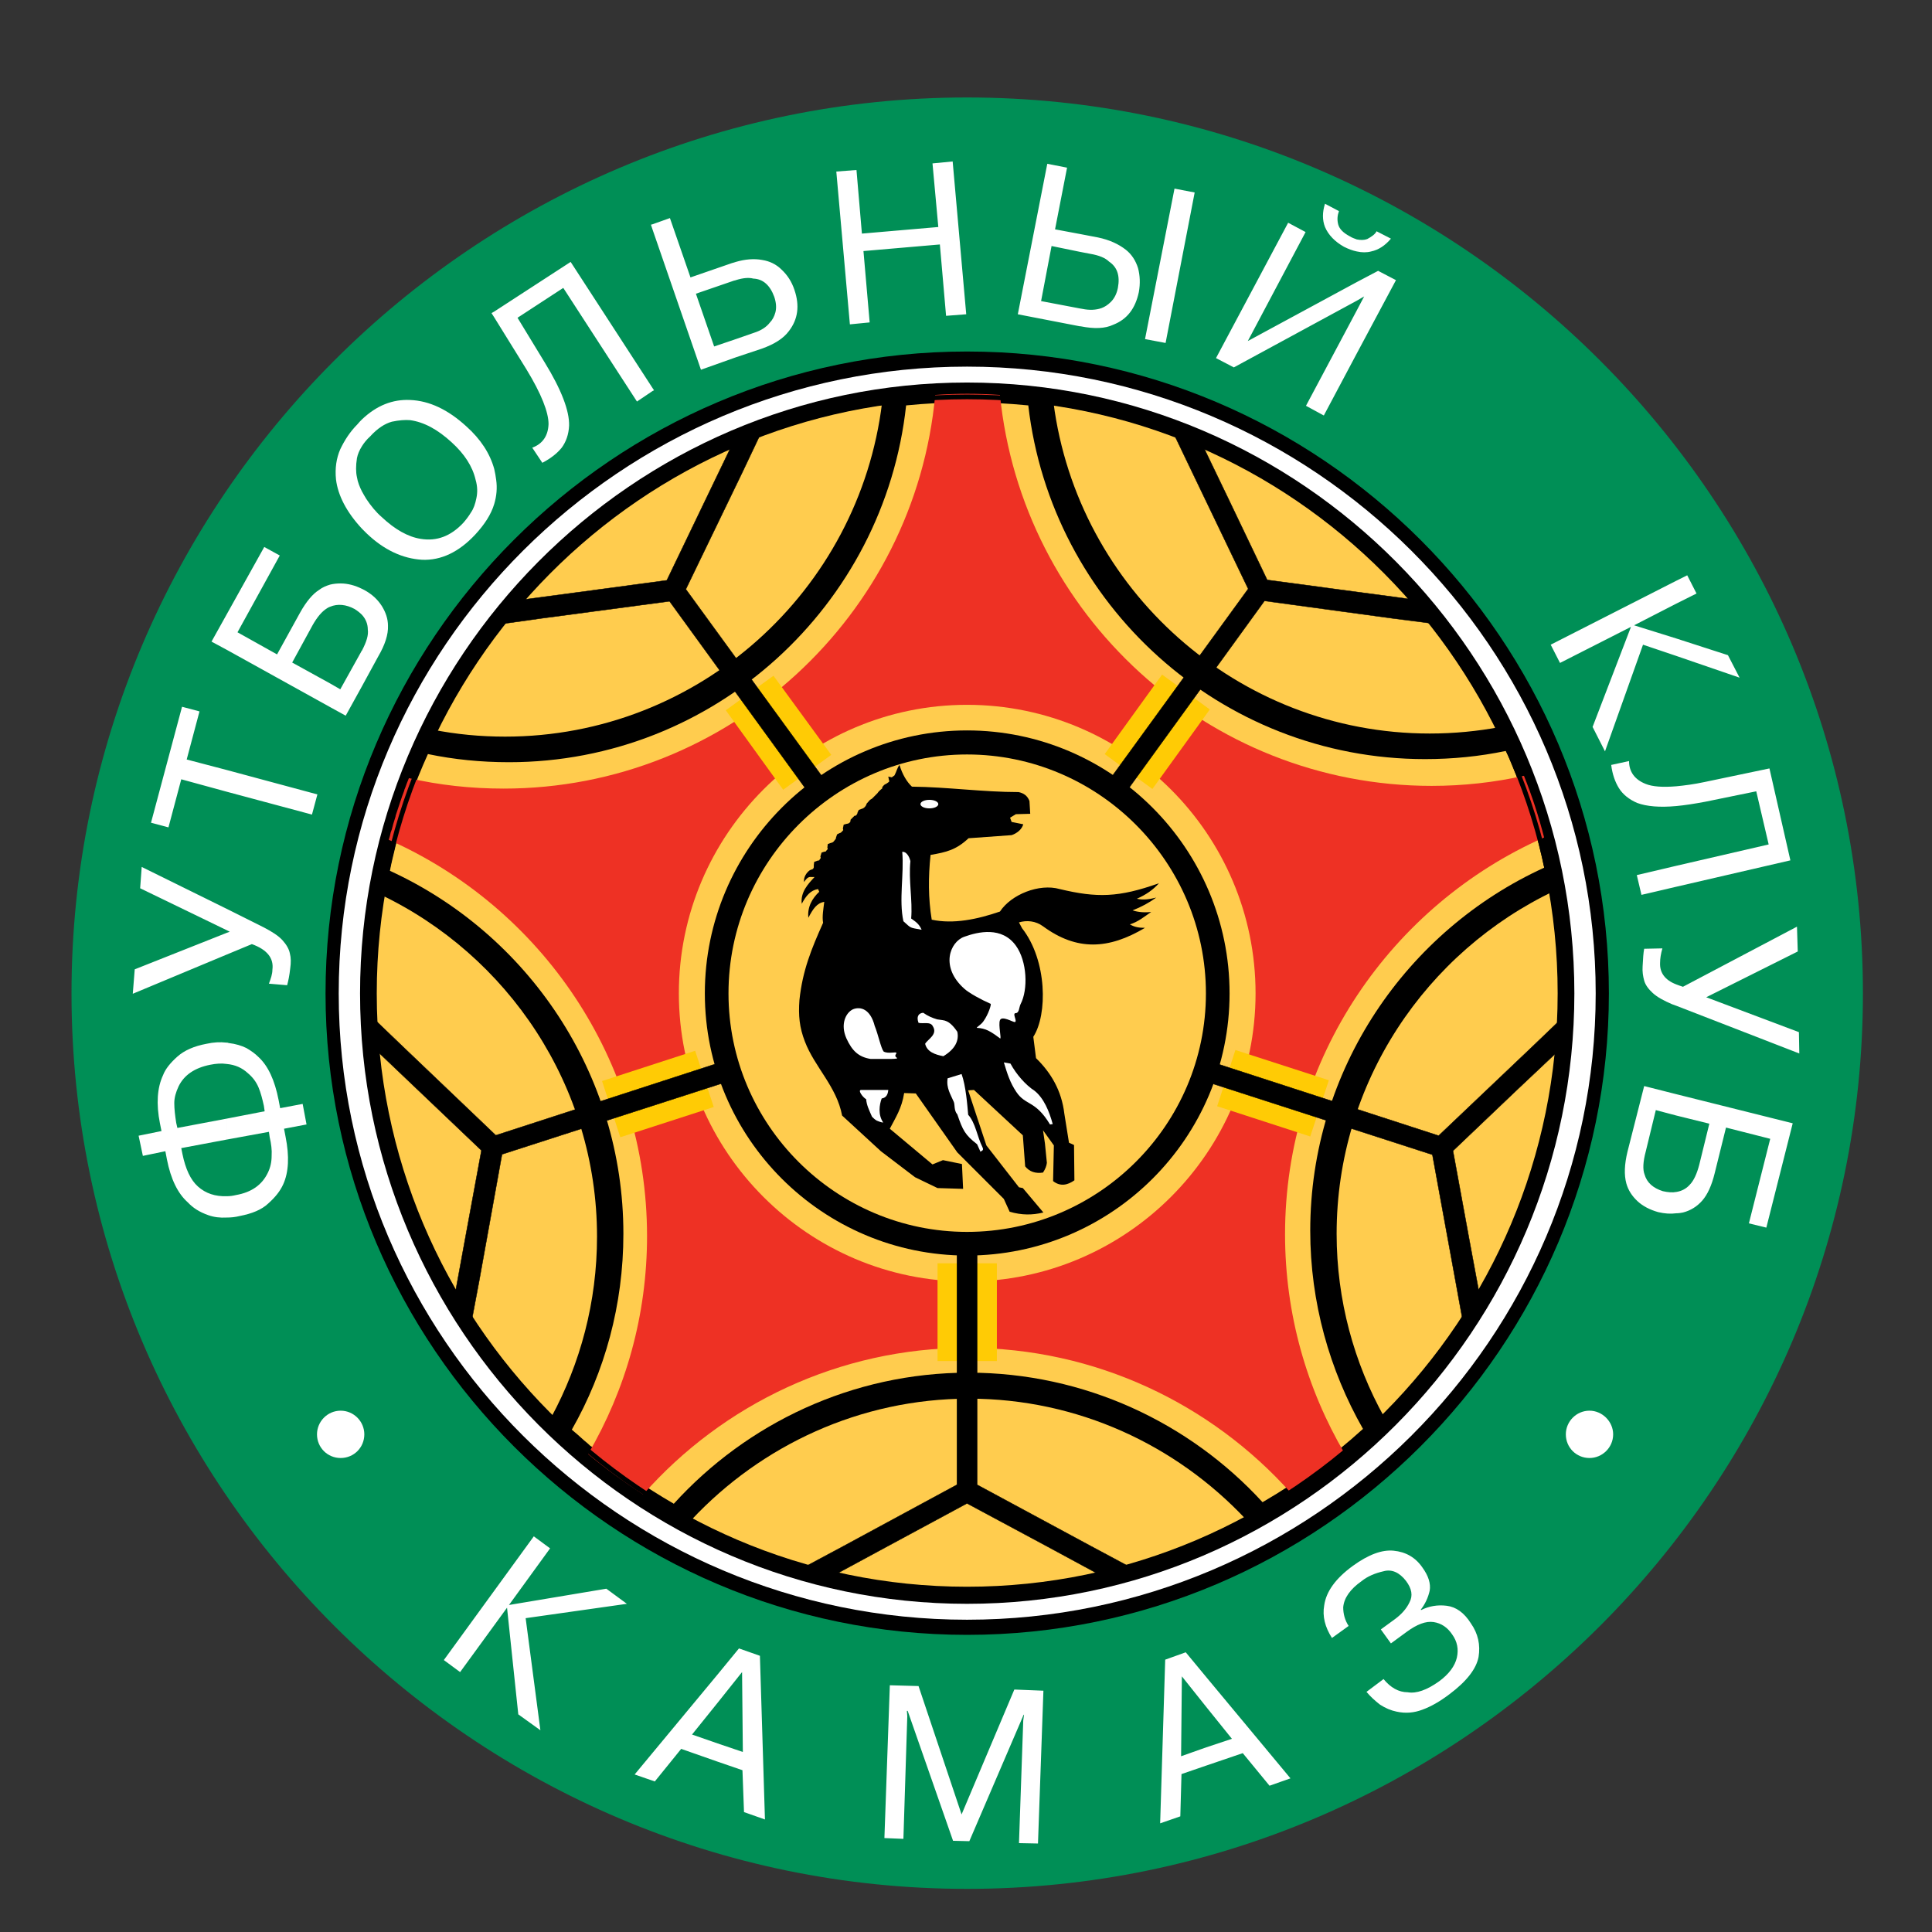 <?xml version="1.0" encoding="iso-8859-1"?>
<!-- Generator: Adobe Illustrator 24.0.1, SVG Export Plug-In . SVG Version: 6.00 Build 0)  -->
<svg version="1.1" id="Layer_1" xmlns="http://www.w3.org/2000/svg" xmlns:xlink="http://www.w3.org/1999/xlink" x="0px" y="0px"
	 viewBox="0 0 660 660" style="enable-background:new 0 0 660 660;" xml:space="preserve">
<rect x="0" y="0" width="660" height="660" fill="#333333" stroke="none"/>
<g>
	<path style="fill:#008F56;" d="M330.346,645.268c168.527,0,306.054-137.521,306.054-305.917
		c0-168.528-137.526-306.052-306.054-306.052c-168.394,0-305.919,137.524-305.919,306.052
		C24.427,507.747,161.952,645.268,330.346,645.268z"/>
	<path d="M330.346,558.491c120.697,0,219.271-98.573,219.271-219.14c0-120.832-98.575-219.271-219.271-219.271
		c-120.565,0-219.139,98.439-219.139,219.271C111.207,459.918,209.78,558.491,330.346,558.491z"/>
	<path style="fill:#FFFFFF;" d="M330.346,553.322c118.315,0,214.767-96.186,214.767-213.971
		c0-117.917-96.452-214.104-214.767-214.104c-118.181,0-214.634,96.187-214.634,214.104
		C115.711,457.136,212.165,553.322,330.346,553.322z"/>
	<path d="M330.346,547.889c114.34,0,207.479-93.801,207.479-208.538c0-114.869-93.139-208.673-207.479-208.673
		C216.14,130.678,123,224.482,123,339.351C123,454.087,216.14,547.889,330.346,547.889z"/>
	<path style="fill:#FFCC4E;" d="M330.346,542.326c111.819,0,203.107-91.287,203.107-202.975
		c0-111.821-91.288-203.109-203.107-203.109c-111.689,0-202.974,91.288-202.974,203.109
		C127.372,451.039,218.656,542.326,330.346,542.326z"/>
	<path d="M129.623,305.433c43.855,20.802,74.328,65.584,74.328,116.988c0,22.391-5.697,43.327-15.635,61.743
		c14.177,13.912,30.34,25.7,47.963,34.976c23.714-25.305,57.501-41.338,94.728-41.338c37.23,0,70.753,15.899,94.469,41.072
		c17.488-9.272,33.386-20.932,47.43-34.71c-10.336-18.549-16.296-40.013-16.296-62.669c0-51.671,30.602-96.452,74.59-117.254
		c-3.442-19.742-9.804-38.552-18.548-55.91c-7.817,1.458-15.901,2.253-24.246,2.253c-65.715,0-120.302-49.419-128.516-113.013
		c-9.67-1.458-19.474-2.121-29.545-2.121c-9.937,0-19.609,0.664-29.014,2.121c-7.817,64.122-62.537,114.072-128.782,114.072
		c-8.478,0-16.693-0.794-24.774-2.384c-5.166,10.6-9.539,21.595-12.852,33.122c-0.133,0.133-0.133,0.396-0.265,0.53
		c0,0.132,0,0.132,0,0.266C132.539,290.461,130.949,297.881,129.623,305.433z"/>
	<path style="fill:#FFCC4E;" d="M527.493,296.423c0-0.265,0-0.396-0.134-0.662c-0.266-1.458-0.662-2.916-0.926-4.372
		c-0.133-0.133-0.133-0.265-0.133-0.398c-0.399-1.458-0.662-2.913-1.062-4.24c-0.132-0.397-0.266-0.794-0.396-1.193
		c-0.265-1.06-0.531-2.118-0.928-3.179c-0.129-0.663-0.264-1.325-0.53-1.854c-0.266-0.928-0.528-1.856-0.794-2.783
		c-0.266-0.794-0.531-1.458-0.796-2.252c-0.265-0.794-0.531-1.457-0.796-2.252c-0.261-0.794-0.527-1.721-0.794-2.517
		c-0.263-0.663-0.528-1.324-0.794-1.986c-0.266-0.928-0.661-1.855-1.059-2.783c-0.265-0.529-0.395-1.192-0.661-1.722
		c-0.401-0.928-0.796-1.988-1.194-2.914c-0.266-0.53-0.399-1.062-0.661-1.592c-0.4-1.059-0.928-2.12-1.461-3.179
		c-8.876,1.855-18.148,2.782-27.555,2.782c-69.956,0-127.721-52.996-135.538-120.831c-6.888-0.663-13.779-1.061-20.8-1.061
		c-7.157,0-14.177,0.397-20.936,1.061c-7.418,68.363-65.45,121.891-135.668,121.891c-9.541,0-18.816-0.929-27.692-2.784
		c-4.504,9.938-8.212,20.271-10.995,31.136c-0.664,2.914-1.458,5.831-1.989,8.745c47.033,21.597,79.761,69.161,79.761,124.01
		c0,24.244-6.36,47.169-17.622,66.91c1.456,1.189,2.783,2.383,4.239,3.708c0.662,0.53,1.458,1.19,2.12,1.855
		c0.264,0.132,0.53,0.267,0.662,0.528c8.745,7.156,18.019,13.514,27.824,19.213c24.908-27.425,60.946-44.781,100.693-44.781
		c39.615,0,75.519,17.089,100.428,44.251c12.32-7.155,23.847-15.503,34.314-25.041c-11.394-20.007-18.02-43.192-18.02-67.704
		C447.6,365.453,480.456,317.887,527.493,296.423z"/>
	<path style="fill:#EE3124;" d="M219.717,510.529c27.16-30.74,66.908-50.083,110.763-50.083c43.851,0,83.334,19.211,110.497,49.55
		c6.492-4.104,12.587-8.611,18.417-13.379c-12.985-22.125-20.404-47.697-20.404-74.989c0-60.284,36.434-112.485,88.503-135.538
		c-1.854-7.154-4.108-14.177-6.89-21.066c-10.071,2.253-20.669,3.444-31.535,3.444c-76.712,0-140.04-58.825-147.458-133.549
		c-3.713-0.265-7.422-0.398-11.13-0.398c-3.711,0-7.421,0.134-10.999,0.398c-6.891,75.255-70.484,134.478-147.46,134.478
		c-11.132,0-21.995-1.193-32.33-3.577c-0.528,1.191-0.927,2.384-1.324,3.443c-0.132,0.266-0.265,0.531-0.265,0.796
		c-0.531,1.325-0.928,2.517-1.325,3.71c-0.132,0.397-0.265,0.796-0.397,1.193c-0.397,1.193-0.796,2.386-1.191,3.577
		c0,0.265-0.134,0.662-0.266,1.059c-0.397,1.193-0.796,2.517-1.061,3.71c-0.131,0.397-0.265,0.662-0.397,1.06
		c-0.131,0.796-0.396,1.722-0.662,2.517c51.937,23.054,88.237,75.123,88.237,135.404c0,27.031-7.286,52.468-20.137,74.461
		C206.865,501.651,213.226,506.288,219.717,510.529z"/>
	<path style="fill:#FFCC4E;" d="M330.346,437.789c54.32,0,98.572-44.25,98.572-98.438c0-54.32-44.252-98.574-98.572-98.574
		c-54.188,0-98.439,44.253-98.439,98.574C231.907,393.539,276.158,437.789,330.346,437.789z"/>
	<path d="M330.346,428.915c49.418,0,89.695-40.145,89.695-89.564c0-49.419-40.277-89.828-89.695-89.828
		c-49.285,0-89.563,40.409-89.563,89.828C240.783,388.77,281.061,428.915,330.346,428.915z"/>
	<path style="fill:#FFCC4E;" d="M330.346,420.832c44.914,0,81.614-36.567,81.614-81.481c0-44.915-36.7-81.613-81.614-81.613
		c-44.781,0-81.481,36.698-81.481,81.613C248.865,384.265,285.564,420.832,330.346,420.832z"/>
	<rect x="320.276" y="431.564" style="fill:#FFCB05;" width="20.272" height="33.389"/>
	<polygon style="fill:#FFCB05;" points="447.6,388.237 453.96,369.028 422.031,358.697 415.8,377.906 	"/>
	<polygon style="fill:#FFCB05;" points="413.284,242.368 396.988,230.444 377.379,257.604 393.676,269.528 	"/>
	<polygon style="fill:#FFCB05;" points="264.233,230.842 247.938,242.632 267.547,269.793 283.974,257.87 	"/>
	<polygon style="fill:#FFCB05;" points="205.672,369.294 211.9,388.504 243.83,378.172 237.471,358.96 	"/>
	<g>
		<path d="M326.903,507.215l-38.688,20.936l-13.118,7.022c3.444,0.928,6.89,1.854,10.335,2.649l17.887-9.671l27.026-14.575
			l27.16,14.575l17.888,9.671c3.444-0.794,6.889-1.721,10.332-2.649l-13.113-7.022l-38.821-20.936v-82.012h-6.888V507.215
			L326.903,507.215z M330.346,542.857c2.519,0,5.035,0,7.552-0.133h-7.552h-7.551C325.311,542.857,327.829,542.857,330.346,542.857z
			"/>
		<path style="fill:none;stroke:#000000;stroke-width:0.138;" d="M326.903,507.215l-38.688,20.936l-13.118,7.022
			c3.444,0.928,6.89,1.854,10.335,2.649l17.887-9.671l27.026-14.575l27.16,14.575l17.888,9.671
			c3.444-0.794,6.889-1.721,10.332-2.649l-13.113-7.022l-38.821-20.936v-82.012h-6.888V507.215L326.903,507.215z M330.346,542.857
			c2.519,0,5.035,0,7.552-0.133h-7.552h-7.551C325.311,542.857,327.829,542.857,330.346,542.857z"/>
	</g>
	<path style="stroke:#000000;stroke-width:0.138;" d="M489.334,394.467l7.95,43.456l2.384,13.117
		c1.986-2.914,3.839-5.961,5.7-9.009l-3.448-18.549l-5.563-30.341l22.258-21.198l13.911-13.116c0.264-3.577,0.53-7.022,0.662-10.598
		l-9.804,9.407l-31.929,30.337L413.55,362.67l-2.12,6.624L489.334,394.467z"/>
	<path style="stroke:#000000;stroke-width:0.138;" d="M431.966,205.271l43.722,5.961l13.38,1.723
		c-2.249-2.781-4.503-5.432-6.756-8.215l-18.813-2.518l-30.604-4.106l-13.25-27.691l-8.611-17.887
		c-3.312-1.456-6.626-2.782-9.934-4.107l6.225,12.984l19.079,39.747l-48.227,66.378l5.696,4.107L431.966,205.271z"/>
	<path style="stroke:#000000;stroke-width:0.138;" d="M234.291,201.296l19.21-39.748l6.228-13.117
		c-3.314,1.325-6.624,2.651-9.936,4.107l-8.613,17.887l-13.382,27.823l-30.473,4.108l-18.813,2.517
		c-2.385,2.649-4.636,5.432-6.757,8.215l13.248-1.856l43.722-5.829l48.094,66.245l5.697-4.107L234.291,201.296z"/>
	<path style="stroke:#000000;stroke-width:0.138;" d="M169.371,387.842l-31.931-30.473l-9.804-9.406
		c0.132,3.576,0.397,7.152,0.662,10.598l13.912,13.247l22.258,21.199l-5.564,30.207l-3.444,18.815
		c1.855,3.048,3.71,6.095,5.696,9.009l2.517-13.38l7.818-43.325l78.037-25.174l-2.251-6.624L169.371,387.842z"/>
	<path style="fill:none;stroke:#000000;stroke-width:1.608;" d="M330.346,542.857c111.559,0,202.576-91.42,202.576-203.506
		c0-112.221-91.017-203.771-202.576-203.771c-111.425,0-202.445,91.55-202.445,203.771
		C127.901,451.436,218.921,542.857,330.346,542.857z"/>
	<path style="fill:#FFFFFF;" d="M572.67,414.471v-7.285c1.725-0.266,3.314-1.061,4.506-2.387c1.456-1.455,2.516-3.842,3.311-6.89
		l3.447-14.042l-11.264-2.781v-7.289l39.749,9.938l-9.011,35.638l-5.96-1.456l7.287-28.882l-15.107-3.843l-3.84,15.503
		c-1.06,4.372-2.515,7.42-4.241,9.406c-1.722,1.987-3.974,3.443-6.623,4.108C574.26,414.342,573.469,414.471,572.67,414.471
		L572.67,414.471z M572.67,343.59v-7.287c0.663,0.266,1.459,0.53,2.253,0.794l38.951-20.536l0.266,8.48l-31.268,15.634
		l31.664,11.923l0.133,7.287L572.67,343.59L572.67,343.59z M572.67,302.916v-7.154l31.534-7.287l-4.241-18.152l-17.489,3.577
		c-3.576,0.664-6.89,1.192-9.804,1.458v-6.756c2.784-0.266,5.962-0.665,9.67-1.46l22.13-4.636l7.152,31.402L572.67,302.916
		L572.67,302.916z M572.67,224.083v-5.961l17.621,5.695l3.975,7.686L572.67,224.083L572.67,224.083z M572.67,206.199v-7.816
		l3.711-1.855l3.177,6.225L572.67,206.199z M572.67,198.382v7.816l-14.441,7.418l14.441,4.506v5.961l-11.393-3.841l-12.987,36.435
		l-4.237-8.348l13.114-34.182l-24.246,12.323l-3.178-6.228L572.67,198.382L572.67,198.382z M572.67,268.602v6.756
		c-5.697,0.529-10.2,0.132-13.381-1.06c-2.782-1.193-4.903-2.915-6.227-5.037c-1.324-2.12-2.251-4.768-2.651-7.947l6.095-1.327
		c0,3.712,1.988,6.36,5.697,7.818C564.456,268.734,568.034,268.999,572.67,268.602L572.67,268.602z M572.67,295.762v7.154
		l-11.923,2.781l-1.59-6.755L572.67,295.762L572.67,295.762z M572.67,336.303v7.287l-1.458-0.529
		c-2.781-1.193-5.033-2.385-6.621-3.844c-1.46-1.324-2.521-2.781-2.917-4.239c-0.397-1.456-0.665-3.046-0.531-4.903
		c0.134-2.649,0.267-4.638,0.531-5.96l6.225-0.132c-0.527,1.855-0.793,3.443-0.793,5.035
		C566.973,332.329,568.827,334.847,572.67,336.303L572.67,336.303z M572.67,373.797v7.289l-7.021-1.855l-3.445,14.175
		c-0.927,3.444-1.061,6.095-0.394,7.817c0.792,2.781,2.912,4.636,6.224,5.697c1.721,0.399,3.314,0.531,4.636,0.266v7.285
		c-1.989,0.266-3.976,0.134-6.225-0.394c-2.781-0.794-5.167-1.989-7.022-3.71c-1.855-1.725-3.182-3.713-3.843-6.096
		c-0.793-2.913-0.662-6.489,0.401-10.864l5.694-22.39L572.67,373.797L572.67,373.797z M463.498,120.742v-14.706l2.518-4.771
		l-2.518,1.458v-6.359l7.287-3.844l6.097,3.18L463.498,120.742L463.498,120.742z M463.498,85.897V81.79
		c1.324,0.265,2.518,0.265,3.579-0.133c1.455-0.796,2.648-1.59,3.18-2.65l4.903,2.518c-1.988,2.385-4.243,3.842-6.759,4.372
		C466.943,86.295,465.222,86.295,463.498,85.897z M463.498,81.79v4.107c-1.324-0.265-2.782-0.794-4.371-1.59
		c-3.047-1.722-5.303-3.975-6.49-6.756c-0.928-2.386-0.928-5.035,0-7.95l4.769,2.517c-0.534,1.458-0.665,2.916-0.268,4.506
		c0.402,1.589,1.725,2.915,3.976,4.108C461.91,81.26,462.836,81.525,463.498,81.79L463.498,81.79z M463.498,96.364l-37.228,20.139
		l19.738-37.23l-5.959-3.181l-24.645,46.24l6.095,3.179l41.998-22.788V96.364L463.498,96.364z M463.498,106.035v14.706
		l-11.262,21.199l-6.096-3.314L463.498,106.035L463.498,106.035z M368.902,111.468v-6.094l0.793,0.131
		c2.518,0.531,4.772,0.4,6.627-0.265c1.058-0.395,2.121-1.059,3.178-2.118c1.19-1.191,1.989-2.783,2.385-4.77
		c0.793-4.239-0.264-7.154-3.048-9.009c-1.191-1.193-3.311-2.12-6.491-2.651l-3.444-0.663v-6.095l6.225,1.193
		c3.842,0.796,7.024,2.254,9.539,4.241c1.988,1.59,3.315,3.71,4.107,6.227c0.667,2.518,0.796,5.3,0.265,8.215
		c-1.193,5.565-3.975,9.273-8.742,11.129c-2.781,1.324-6.491,1.458-11.132,0.53H368.902L368.902,111.468z M401.227,64.433
		l6.89,1.325l-9.935,51.406l-7.024-1.324L401.227,64.433z M368.902,79.934v6.095l-9.671-1.988l-3.581,18.816l13.251,2.517v6.094
		l-21.202-4.107l10.07-51.406l6.757,1.323l-4.106,21.069L368.902,79.934L368.902,79.934z M251.381,122.065v-6.225l6.096-2.12
		c2.517-0.796,4.372-1.988,5.563-3.579c0.796-0.794,1.459-1.987,1.855-3.445c0.399-1.588,0.266-3.313-0.396-5.3
		c-1.459-3.975-3.843-6.094-7.156-6.225c-1.456-0.4-3.443-0.265-5.962,0.528v-6.226c3.18-0.927,6.227-1.191,9.01-0.662
		c2.518,0.397,4.77,1.456,6.625,3.312c1.987,1.855,3.445,4.107,4.372,6.89c1.855,5.432,1.193,10.067-1.855,14.043
		c-1.855,2.518-4.901,4.505-9.406,6.094L251.381,122.065L251.381,122.065z M294.971,85.764l2.12,24.378l-6.758,0.664l-4.636-52.201
		l6.89-0.53l1.854,21.726l26.1-2.251l-1.985-21.729l6.888-0.662l4.636,52.201l-6.887,0.531l-2.12-24.378L294.971,85.764z
		 M251.381,89.474v6.226c-0.264,0.133-0.662,0.133-0.926,0.265l-12.72,4.373l6.227,18.019l7.419-2.517v6.225l-11.923,4.243
		l-16.561-47.962v-1.724l5.962-2.121l7.021,20.271l14.178-4.901C250.586,89.739,250.986,89.606,251.381,89.474L251.381,89.474z
		 M222.897,133.593v-1.06l0.53,0.796L222.897,133.593z M222.897,76.623v1.724l-0.529-1.592L222.897,76.623L222.897,76.623z
		 M222.897,132.533v1.06l-5.3,3.578l-25.174-38.82l-15.633,10.202l9.273,15.236c5.698,9.275,8.48,16.562,8.348,21.597
		c-0.133,3.046-1.06,5.563-2.519,7.551c-1.588,1.987-3.84,3.71-6.623,5.167l-3.444-5.167c3.576-1.324,5.431-4.107,5.565-8.082
		c0-3.975-2.386-10.201-7.552-18.681L168.84,108.42v-1.988l26.101-16.958L222.897,132.533L222.897,132.533z M168.84,172.148v-11.924
		c0.266,1.192,0.531,2.518,0.662,3.709C169.9,166.716,169.635,169.497,168.84,172.148z M168.84,106.432v1.988l-0.927-1.457
		L168.84,106.432L168.84,106.432z M168.84,160.224v11.924c-1.059,3.578-3.313,7.022-6.492,10.467
		c-5.565,5.962-11.659,8.876-18.15,8.611c-6.626-0.397-12.984-3.311-18.946-9.01c-0.529-0.529-1.059-1.059-1.591-1.588v-12.721
		c0.399,0.795,0.928,1.59,1.458,2.518c1.589,2.384,3.313,4.504,5.3,6.227c4.504,4.242,9.008,6.757,13.249,7.42
		c5.563,0.927,10.333-0.929,14.574-5.434c0.928-1.059,1.855-2.252,2.648-3.576c0.928-1.327,1.458-2.915,1.856-4.901
		c0.398-1.857,0.398-3.976-0.265-6.23c-1.061-4.636-3.842-8.875-8.213-12.85c-4.77-4.373-9.409-6.891-14.177-7.554
		c-1.723-0.13-3.71,0-6.228,0.531c-2.385,0.662-4.901,2.252-7.42,5.034c-1.191,1.061-2.118,2.253-2.783,3.314v-9.144
		c5.037-4.769,10.467-6.89,16.431-6.623c6.625,0.265,12.983,3.312,19.21,9.009C164.203,150.021,167.384,154.923,168.84,160.224
		L168.84,160.224z M123.66,234.419v-12.19c1.591-3.047,2.253-5.298,1.988-7.154c0-1.855-0.663-3.578-1.988-5.034v-8.878
		c0.266,0.133,0.532,0.265,0.797,0.398c2.649,1.458,4.504,3.179,5.962,5.434c1.324,2.12,2.12,4.372,2.12,6.756
		c0.131,3.047-1.061,6.623-3.314,10.465L123.66,234.419z M123.66,143.265v9.144c-0.927,1.458-1.456,2.781-1.721,4.107
		c-0.398,2.517-0.398,4.768,0,6.491c0.265,1.722,0.928,3.313,1.721,4.901v12.721c-5.298-5.699-8.214-11.394-8.876-16.828
		c-0.397-3.842,0.133-7.286,1.458-10.335c1.457-3.047,3.313-5.96,5.829-8.479C122.602,144.325,123.13,143.796,123.66,143.265
		L123.66,143.265z M123.66,201.163v8.878c-0.66-0.663-1.456-1.326-2.515-1.988c-2.915-1.589-5.83-1.854-8.348-0.794v-7.554
		c1.061-0.263,2.251-0.395,3.577-0.395C118.759,199.31,121.275,199.971,123.66,201.163L123.66,201.163z M123.66,222.229v12.19
		l-5.563,10.07l-5.3-2.916v-8.081l3.445,1.986l7.153-12.851C123.395,222.494,123.529,222.361,123.66,222.229z M104.716,384.132
		l-7.684,1.457l0.53,2.783c1.324,6.624,1.059,12.057-0.795,16.166c-1.062,2.383-2.783,4.504-5.169,6.624
		c-2.25,2.121-5.563,3.443-9.672,4.237c-1.589,0.399-3.046,0.532-4.503,0.532v-7.289c1.061,0,2.12-0.129,3.179-0.395
		c5.299-0.928,8.878-3.448,10.865-7.552c0.929-1.858,1.325-3.845,1.325-5.829c0.134-1.987-0.132-4.108-0.66-6.362l-0.268-1.854
		l-14.44,2.648v-7.155l12.984-2.517l-0.265-1.853c-0.53-2.386-1.061-4.504-1.854-6.362c-0.797-1.853-1.989-3.443-3.58-4.767
		c-1.986-1.855-4.372-2.917-7.286-3.18v-7.289c0.265,0,0.398,0,0.662,0.134c2.386,0.267,4.506,0.927,6.094,1.721
		c1.59,0.93,2.915,1.856,4.11,3.047c3.31,3.048,5.563,7.95,6.887,14.707l0.53,2.781l7.685-1.455L104.716,384.132L104.716,384.132z
		 M112.797,199.704v7.554c-0.397,0.132-0.662,0.265-1.061,0.529c-1.722,1.061-3.311,2.915-4.902,5.697l-7.02,12.853l12.983,7.154
		v8.081l-35.375-19.609v-12.056l12.851-23.054l5.299,2.915l-14.442,26.233l13.515,7.553l7.817-14.178
		c2.121-3.842,4.372-6.493,6.493-7.817C110.146,200.634,111.472,200.104,112.797,199.704L112.797,199.704z M77.423,326.103v-7.421
		l1.061-0.395l-1.061-0.531v-7.286l12.719,6.357c2.783,1.46,4.903,2.782,6.359,4.374c1.325,1.456,2.252,3.047,2.519,4.503
		c0.395,1.458,0.395,3.181,0.131,5.036c-0.266,2.517-0.664,4.372-1.061,5.83l-6.228-0.531c0.663-1.722,1.194-3.313,1.194-4.77
		c0.53-3.975-1.855-6.889-7.022-8.745L77.423,326.103L77.423,326.103z M77.423,270.456v-7.42l31.003,8.348l-1.856,6.89
		L77.423,270.456z M77.423,415.931c-2.253,0.133-4.373-0.133-6.227-0.796c-3.048-1.058-5.3-2.519-7.022-4.372
		c-3.445-3.048-5.83-7.95-7.154-14.708l-0.531-2.781l-7.683,1.593l-1.458-6.893l7.817-1.588l-0.531-2.649
		c-1.324-6.624-0.927-12.189,1.061-16.428c0.794-2.121,2.517-4.242,4.903-6.363c2.383-2.119,5.697-3.576,9.936-4.369
		c2.384-0.531,4.638-0.663,6.89-0.4v7.289c-1.723-0.267-3.577-0.132-5.565,0.263c-5.432,1.062-9.01,3.58-10.865,7.42
		c-0.928,1.989-1.456,3.844-1.456,5.697c0,1.988,0.265,4.241,0.662,6.757l0.397,1.722l16.826-3.181v7.155l-15.502,2.915l0.397,1.987
		c1.062,5.169,2.783,8.878,5.301,11.13c2.649,2.383,5.962,3.444,9.804,3.311V415.931L77.423,415.931z M77.423,209.909v12.056
		l-5.167-2.783L77.423,209.909L77.423,209.909z M77.423,263.036v7.42l-15.502-4.239l-4.372,16.429l-5.963-1.59l10.601-39.614
		l5.962,1.59l-4.372,16.427L77.423,263.036L77.423,263.036z M77.423,310.469v7.286l-29.545-14.309l0.53-7.287L77.423,310.469
		L77.423,310.469z M77.423,318.682v7.421l-32.062,13.381l0.662-8.346L77.423,318.682z"/>
	<path style="fill:#FFFFFF;" d="M412.09,603.141v-6.229l8.747-2.914l-8.747-10.865v-10.2l28.753,34.579l-7.153,2.519l-9.144-11.13
		L412.09,603.141L412.09,603.141z M466.811,577.967l5.829-4.374c2.388,2.916,5.169,4.504,8.217,4.504
		c3.048,0.532,6.622-0.794,10.731-3.708c3.442-2.516,5.43-5.297,6.09-8.081c0.666-2.914,0.135-5.566-1.587-7.949
		c-1.588-2.387-3.71-3.843-6.358-4.242c-2.651-0.398-5.7,0.794-9.143,3.314l-5.431,3.976l-3.447-4.774l4.903-3.575
		c2.12-1.589,3.84-3.444,4.901-5.697c1.194-2.253,0.794-4.636-1.191-7.289c-2.252-2.914-4.903-4.104-7.687-3.31
		c-2.914,0.662-5.431,1.721-7.417,3.31c-3.975,2.786-6.095,5.829-6.36,9.011c0,2.12,0.531,4.375,1.855,6.361l-5.699,4.104
		c-2.381-3.708-3.31-7.417-2.648-11.127c0.662-4.769,3.974-9.276,9.804-13.513c5.298-3.841,9.938-5.566,13.912-5.167
		c4.104,0.398,7.418,2.253,9.802,5.696c2.121,2.915,2.918,5.567,2.518,7.95c-0.532,2.387-1.588,4.636-3.047,6.491l0.134,0.133
		c2.647-1.324,5.563-1.855,8.743-1.456c3.182,0.394,5.963,2.383,8.214,5.962c2.518,3.577,3.312,7.418,2.652,11.527
		c-0.796,4.107-4.109,8.345-9.939,12.718c-3.314,2.516-6.356,4.238-9.274,5.299c-2.781,1.059-5.698,1.326-8.746,0.665
		c-1.982-0.4-3.84-1.193-5.694-2.387C469.725,581.011,468.136,579.555,466.811,577.967z M412.09,572.932v10.2l-8.344-10.467
		l-0.266,27.293l8.61-3.047v6.229l-8.476,2.914l-0.4,14.44l-6.89,2.383l1.726-55.908l7.018-2.52L412.09,572.932L412.09,572.932z
		 M245.157,601.813v-6.229l8.61,2.916l-0.266-27.291l-8.344,10.468v-9.672l7.285-8.878l7.155,2.517l1.721,55.913l-7.154-2.521
		l-0.53-14.306L245.157,601.813L245.157,601.813z M325.577,628.841l-15.502-44.383h-0.266l0.133,1.855l-1.325,41.866l-6.491-0.266
		l1.853-52.199l9.805,0.266l14.706,43.854l18.022-42.664l9.933,0.399l-1.854,52.199l-6.491-0.129l1.455-41.868l0.266-1.986h-0.132
		l-18.549,43.19L325.577,628.841z M173.876,548.287l33.255-5.563l7.02,5.164l-34.58,4.903l5.037,38.29l-7.553-5.432l-3.843-36.436
		l-16.03,21.995l-5.563-4.107l30.735-42.265l5.564,4.108L173.876,548.287L173.876,548.287z M245.157,572.005v9.672l-8.746,10.864
		l8.746,3.043v6.229l-12.455-4.37l-9.009,11.126l-6.891-2.383L245.157,572.005z"/>
	<path style="fill:#FFFFFF;" d="M116.374,498.076c4.504,0,8.083-3.58,8.083-8.083c0-4.374-3.579-8.083-8.083-8.083
		c-4.504,0-8.083,3.709-8.083,8.083C108.291,494.496,111.871,498.076,116.374,498.076z"/>
	<path style="fill:#FFFFFF;" d="M542.993,498.076c4.37,0,8.084-3.58,8.084-8.083c0-4.374-3.715-8.083-8.084-8.083
		c-4.502,0-8.082,3.709-8.082,8.083C534.911,494.496,538.491,498.076,542.993,498.076z"/>
	<g>
		<path d="M318.292,314.178c-1.195-7.287-1.195-14.574-0.4-22.126c5.432-0.927,8.746-1.723,12.986-5.697l14.707-1.059
			c1.983-0.663,3.575-2.12,3.971-3.711l-3.971-0.794l-0.532-1.457l1.987-1.194l4.902-0.133l-0.266-4.372
			c-0.663-1.722-1.855-2.65-3.71-3.047c-12.187,0-24.244-1.723-36.435-1.853c-1.722-1.592-3.311-4.24-4.238-7.419
			c-0.795,0.926-1.059,2.385-1.724,3.576l-0.926,0.663l-1.192-0.264l0.263,1.325l0.133,0.265c-0.133,0.131-0.263,0.263-0.396,0.397
			l-0.796,0.529c-0.529,0.131-0.928,0.662-1.324,1.193l0.131,0.263c-0.531,0.399-0.927,0.796-1.324,1.193l-0.397,0.53l-1.193,1.192
			l0,0c-0.265,0.267-0.531,0.531-0.663,0.662l-0.663,0.399l-1.193,1.326v0.132c-0.263,0.794-0.928,1.458-1.59,1.589l-1.059,0.399
			l-0.397,0.794l-0.133,0.529c-0.397,0.531-0.265,0.663-0.928,0.663l-1.324,1.325l-0.134,0.796
			c-0.528,0.529-0.528,0.529-1.323,0.662l-0.927,0.265l-0.266,1.325l0.132,0.53c-0.529,0.531-0.663,0.926-1.325,1.061l-0.793,0.398
			l-0.399,1.192v0.265c-0.663,0.794-0.794,1.325-1.722,1.457l-1.061,0.397l-0.132,1.192l0.132,0.529
			c-0.265,0.266-0.53,0.531-0.662,0.797l-0.664,0.132l-0.794,0.265l-0.397,1.324l0.132,0.531c-0.263,0.265-0.397,0.529-0.529,0.796
			l-0.662,0.13l-1.061,0.397l-0.132,1.06v0.795c0,0.132-0.134,0.265-0.265,0.531c-0.134,0.132-1.062,0.396-1.193,0.529
			c-1.061,0.794-2.12,2.385-1.855,3.974c0.927-1.457,1.59-1.855,2.517-1.722h1.061c-2.12,2.253-4.901,5.167-4.374,9.142
			c1.458-2.784,3.048-4.637,5.565-5.035l0.398,0.929c-2.384,2.251-4.108,5.167-3.71,8.876c1.59-3.046,2.914-5.035,5.431-5.432
			c-0.263,2.251-0.794,5.034-0.396,7.155c-3.976,8.877-7.024,16.295-8.082,26.365c-0.399,5.298,0,9.408,1.853,14.178
			c3.313,8.743,10.864,15.366,12.719,25.304l13.247,12.187l11.659,8.877l7.686,3.709l8.746,0.266l-0.398-8.478l-6.491-1.327
			l-3.577,1.461l-14.576-12.192c1.989-3.841,4.108-7.022,4.902-12.189l3.976,0.132l14.177,20.14l15.898,15.896l1.985,4.374
			c4.11,1.192,7.684,1.192,11.527,0.266l-7.02-8.349l-1.325-0.262l-11.131-14.31l-6.227-18.814l1.989-0.131l16.694,15.499
			l0.795,10.6c1.456,1.855,3.577,2.515,6.096,2.121c0.793-1.193,1.189-2.253,1.322-3.314l-0.661-6.624l-0.662-4.505l3.71,5.167
			l-0.266,12.189c2.515,1.989,5.033,1.322,7.282-0.264l-0.129-12.061l-1.724-0.793l-1.589-9.938
			c-0.929-7.815-4.503-13.91-9.67-18.943l-0.928-7.29c4.903-7.552,4.767-26.1-3.843-37.097l-1.059-1.986
			c2.647-0.795,5.697-0.531,8.216,1.324c11.524,8.479,22.39,7.95,34.842,0.531c-1.719,0-3.444-0.134-5.169-1.192
			c2.783-0.796,5.169-2.784,7.29-4.241c-1.987,0.265-4.373,0.132-6.361-0.529c3.048-1.191,5.698-2.649,8.084-4.373
			c-2.119,0.531-4.374,0.929-6.625,0.398c3.045-1.325,5.564-3.047,7.553-5.298c-13.78,4.9-21.198,5.033-33.919,1.986
			c-7.023-1.986-16.562,1.856-20.402,7.685C333.921,314.045,325.708,315.768,318.292,314.178L318.292,314.178z"/>
		<path style="fill:#FFFFFF;" d="M317.493,276.154c1.725,0,3.047-0.664,3.047-1.458c0-0.796-1.322-1.458-3.047-1.458
			c-1.72,0-3.048,0.662-3.048,1.458C314.445,275.49,315.773,276.154,317.493,276.154z"/>
		<path style="fill:#FFFFFF;" d="M346.907,346.108c1.325,0,1.193-1.988,1.721-3.047c2.652-5.036,2.253-14.707-1.588-20.007
			c-4.77-6.625-12.852-4.768-17.621-3.047c-4.903,1.722-8.346,10.333,0,17.754c1.587,1.456,5.697,3.71,9.008,5.166
			c0.266,0.264-0.793,3.579-2.384,5.829c-0.927,1.459-2.782,2.255-2.252,2.386c2.915,0.132,4.636,1.192,7.819,3.579
			c0.66,0.528-0.667-4.638,0-6.228c0.66-1.592,4.37,0.663,5.03,0.663C347.7,349.022,345.714,346.24,346.907,346.108z"/>
		<path style="fill:#FFFFFF;" d="M316.039,356.576c0.662,2.781,3.443,3.707,6.225,4.239c3.974-2.384,5.434-5.301,4.771-8.349
			c-1.458-2.118-2.914-3.71-5.035-3.973l-1.855-0.265c-1.724-0.529-3.048-1.061-4.771-2.253c-1.59,0.133-2.384,1.325-1.59,3.444
			c1.723,0.397,4.106-0.53,4.902,1.193C320.409,353.394,316.965,354.984,316.039,356.576z"/>
		<path style="fill:#FFFFFF;" d="M358.699,384.132l0.928-0.131c-1.194-4.375-3.048-8.877-6.229-11.395
			c-2.915-1.856-6.224-5.565-8.212-9.274l-2.251-0.399c1.192,3.975,2.12,6.89,4.24,10.07
			C350.352,377.773,353.665,375.785,358.699,384.132z"/>
		<path style="fill:#FFFFFF;" d="M333.791,390.89l1.191,2.649c-0.129-0.399,1.327-0.266,0.664-1.587
			c-1.855-3.714-2.385-8.349-4.903-11.13c-0.263-3.048-0.793-9.939-2.253-13.914l-4.768,1.459c-0.529,3.31,1.06,5.563,2.12,8.082
			c0.395,0.926,0,2.914,1.192,4.24C328.888,386.12,329.684,387.709,333.791,390.89z"/>
		<path style="fill:#FFFFFF;" d="M297.886,381.482c0.531,0.532,0.928,0.927,1.591,1.325c0.662,0.268,1.589,0.663,2.25,0.663
			c-1.853-2.648-1.324-6.095-0.53-8.212c1.722-0.265,2.122-1.591,2.253-2.914h-9.142c-1.458-0.134,0.265,2.383,1.588,3.179
			C296.03,377.506,296.958,379.362,297.886,381.482z"/>
		<path style="fill:#FFFFFF;" d="M298.814,350.48c-1.458-5.697-4.769-6.757-7.419-5.697c-2.517,1.192-4.372,5.166-2.251,9.938
			c1.987,4.37,4.239,6.357,8.213,7.021c0.928,0,2.518,0,3.842,0c1.722,0,6.095,0.132,5.167-0.397
			c-1.059-0.662-0.131-1.327-0.131-1.591c0-0.662-2.65,0.397-4.373-0.53C300.932,358.031,300.005,353.394,298.814,350.48z"/>
		<path style="fill:#FFFFFF;" d="M308.617,314.707c2.783,2.518,1.989,2.119,6.228,2.915c-0.927-2.12-2.12-2.783-3.577-3.843
			c0.529-6.092-0.927-13.115-0.265-19.606c-0.397-1.724-1.458-3.313-2.783-3.181C308.882,298.676,307.027,307.422,308.617,314.707z"
			/>
	</g>
</g>
</svg>
